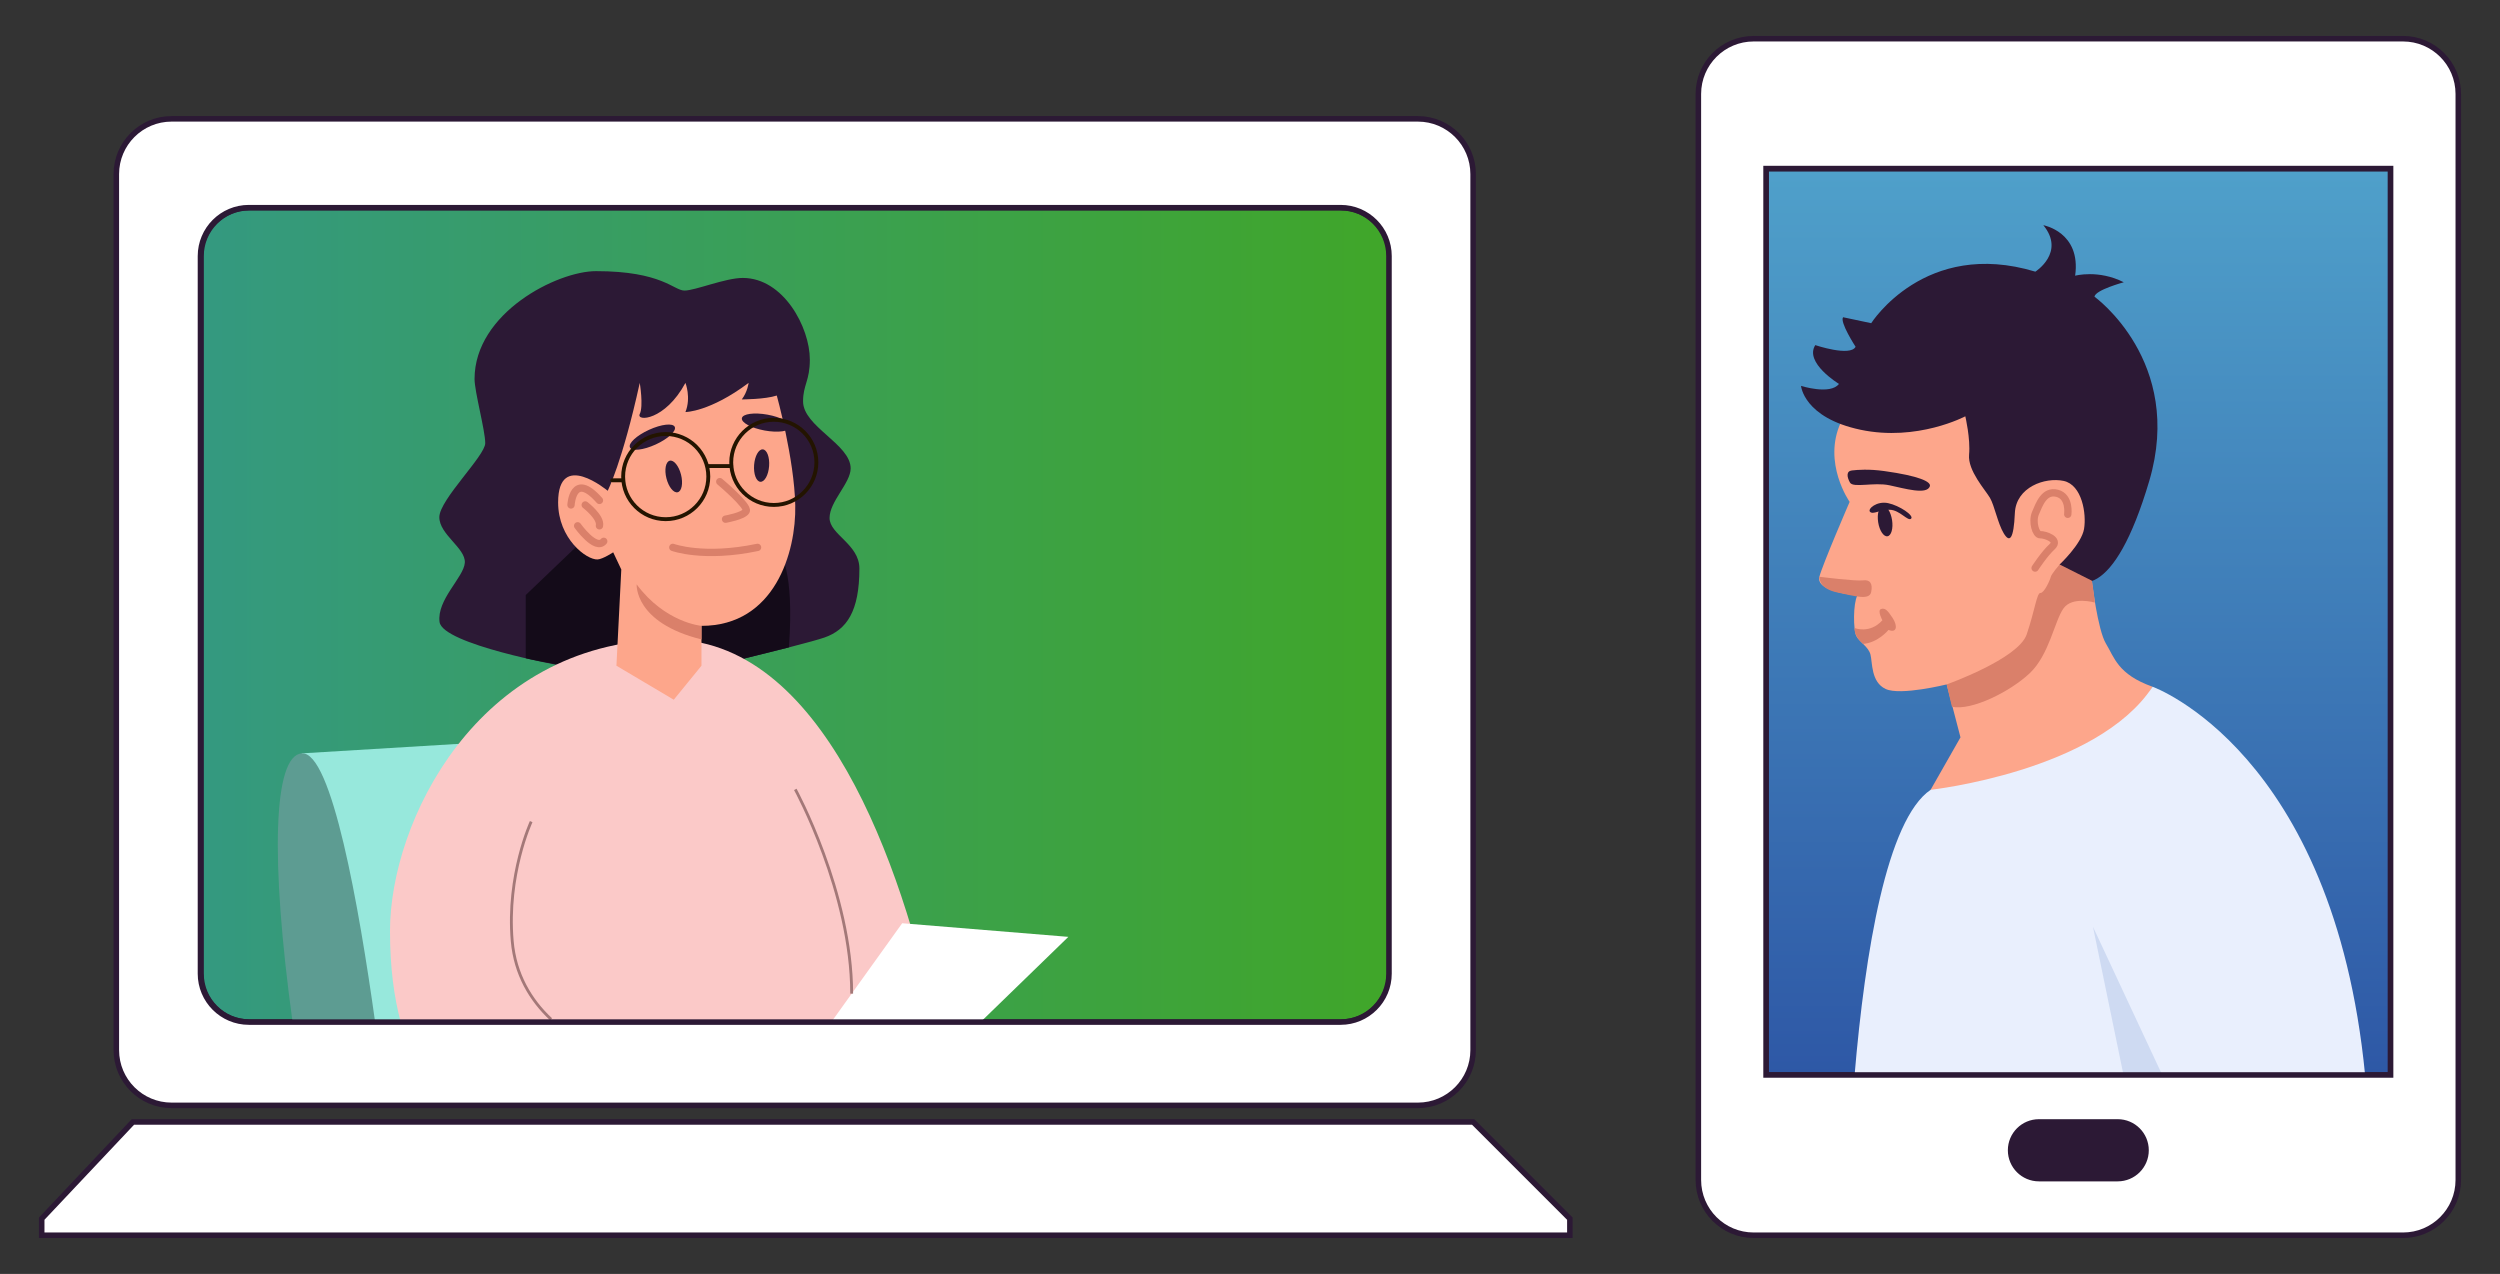 <?xml version="1.0" encoding="utf-8"?>
<!-- Generator: Adobe Illustrator 16.0.3, SVG Export Plug-In . SVG Version: 6.00 Build 0)  -->
<!DOCTYPE svg PUBLIC "-//W3C//DTD SVG 1.1//EN" "http://www.w3.org/Graphics/SVG/1.1/DTD/svg11.dtd">
<svg version="1.1" id="Capa_1" xmlns="http://www.w3.org/2000/svg" xmlns:xlink="http://www.w3.org/1999/xlink" x="0px" y="0px"
	 width="878.956px" height="447.901px" viewBox="0 0 878.956 447.901" enable-background="new 0 0 878.956 447.901"
	 xml:space="preserve">
<rect x="0" y="0" width="878.956" height="447.901" fill="#333333" stroke="none"/>
<g>
	<linearGradient id="SVGID_1_" gradientUnits="userSpaceOnUse" x1="70.683" y1="216.178" x2="488.539" y2="216.178">
		<stop  offset="0" style="stop-color:#349980"/>
		<stop  offset="1" style="stop-color:#40A629"/>
	</linearGradient>
	<path fill="url(#SVGID_1_)" stroke="#2C1935" stroke-width="1.943" stroke-miterlimit="10" d="M488.539,342.322
		c0,9.4-7.62,17.021-17.021,17.021H87.703c-9.4,0-17.021-7.621-17.021-17.021V90.033c0-9.4,7.62-17.021,17.021-17.021h383.815
		c9.4,0,17.021,7.62,17.021,17.021V342.322z"/>
	<linearGradient id="SVGID_2_" gradientUnits="userSpaceOnUse" x1="730.702" y1="59.271" x2="730.702" y2="377.943">
		<stop  offset="0" style="stop-color:#4FA0CA"/>
		<stop  offset="1" style="stop-color:#2E58A6"/>
	</linearGradient>
	<rect x="620.916" y="59.271" fill="url(#SVGID_2_)" width="219.572" height="318.672"/>
	<polygon fill="#FFFFFF" stroke="#2C1935" stroke-width="1.943" stroke-miterlimit="10" points="46.725,394.458 517.931,394.458 
		551.937,428.462 551.937,434.292 14.664,434.292 14.664,428.462 	"/>
	
		<rect x="620.916" y="59.271" fill="none" stroke="#2C1935" stroke-width="1.943" stroke-miterlimit="10" width="219.572" height="318.672"/>
	<path fill="#2C1935" d="M291.661,182.114c0-5.809,7.414-12.301,7.414-17.423c0-8.545-16.731-14.695-16.731-23.58
		c0-5.809,2.381-7.175,2.381-14.692c0-11.276-9.226-28.702-23.577-28.702c-6.15,0-16.742,4.441-20.501,4.441
		c-3.758,0-7.858-6.833-31.094-6.833c-13.667,0-42.711,14.692-42.711,37.928c0,4.441,3.759,18.109,3.759,22.552
		c0,4.441-16.06,19.817-16.137,25.968c-0.076,6.15,9.303,10.935,8.961,16.06s-9.909,12.984-8.884,20.843
		c1.025,7.859,42.825,15.385,42.825,15.385l38.155,3.749c0,0,46.47-10.934,54.329-13.667c7.858-2.733,12.3-9.226,12.3-24.259
		C302.15,191.339,291.661,187.922,291.661,182.114z"/>
	<path fill="#140B19" d="M184.841,209.201v22.237c5.185,1.257,15.914,2.954,15.914,2.954l20.584-6.441l3.999-36.842l-20.75-0.795
		L184.841,209.201z"/>
	<path fill="#140B19" d="M244.732,215.13l-1.395,12.473l14.395,4.886c1.779-0.433,19.638-4.886,19.638-4.886
		c2.032-27.596-3.282-33.375-3.282-33.375L244.732,215.13z"/>
	<polygon fill="#97E8DC" points="106.088,264.867 116.862,359.343 207.58,359.343 172.088,260.867 	"/>
	<path fill="#FBC9C8" d="M234.155,224.825c-66.614,1.448-97.04,64.237-97.04,102.507c0,12.777,1.414,23.221,3.763,32.012h188.001
		C317.121,304.498,289.233,223.628,234.155,224.825z"/>
	<path fill="#FDA68B" d="M273.107,139.061c-4.101,1.366-12.301,1.366-12.301,1.366c2.05-2.733,2.392-5.809,2.392-5.809
		c-13.668,10.251-22.21,10.251-22.21,10.251c2.051-5.125,0-10.251,0-10.251c-7.175,13.326-17.426,13.668-16.06,10.935
		c1.367-2.733,0-10.935,0-10.935c-6.15,28.02-11.275,37.928-11.275,37.928s-17.426-14.578-17.426,4.101
		c0,12.755,10.022,20.273,13.895,20.046c1.819-0.106,5.467-2.506,5.467-2.506l2.848,6.037l-1.708,33.835l20.16,11.952l9.737-11.952
		v-14.018c25.798,0,33.315-25.969,32.974-42.37C279.258,161.271,273.107,139.061,273.107,139.061z"/>
	<polygon fill="#FFFFFF" points="317.186,324.599 292.273,359.343 344.744,359.343 375.614,329.382 	"/>
	<path fill="#5D9C92" d="M106.088,264.867c-9.994,0.801-11.114,37.092-3.225,94.477h29.025
		C126.241,318.884,116.627,264.025,106.088,264.867z"/>
	<path fill="none" stroke="#A37878" stroke-miterlimit="10" d="M279.61,277.533c0,0,19.839,36.311,19.825,71.822"/>
	
		<ellipse transform="matrix(-0.416 -0.909 0.909 -0.416 185.131 426.029)" fill="#2C1935" cx="229.308" cy="153.593" rx="2.833" ry="8.667"/>
	
		<ellipse transform="matrix(0.179 -0.984 0.984 0.179 74.936 386.976)" fill="#2C1935" cx="269.308" cy="148.594" rx="2.833" ry="8.666"/>
	<g>
		
			<circle fill="none" stroke="#231400" stroke-width="1.367" stroke-linecap="round" stroke-linejoin="round" stroke-miterlimit="10" cx="234.058" cy="167.563" r="14.97"/>
		
			<circle fill="none" stroke="#231400" stroke-width="1.367" stroke-linecap="round" stroke-linejoin="round" stroke-miterlimit="10" cx="272.058" cy="162.563" r="14.97"/>
		
			<line fill="none" stroke="#231400" stroke-width="1.367" stroke-linecap="round" stroke-linejoin="round" stroke-miterlimit="10" x1="249.028" y1="163.867" x2="257.088" y2="163.867"/>
		
			<line fill="none" stroke="#231400" stroke-width="1.367" stroke-linecap="round" stroke-linejoin="round" stroke-miterlimit="10" x1="219.088" y1="168.867" x2="215.238" y2="168.867"/>
	</g>
	
		<ellipse transform="matrix(-0.245 -0.97 0.97 -0.245 132.283 438.262)" fill="#2C1935" cx="236.777" cy="167.627" rx="5.715" ry="2.646"/>
	
		<ellipse transform="matrix(0.075 -0.997 0.997 0.075 84.546 418.392)" fill="#2C1935" cx="267.777" cy="163.627" rx="5.715" ry="2.646"/>
	<path fill="none" stroke="#DA806A" stroke-width="2.581" stroke-linecap="round" stroke-miterlimit="10" d="M236.547,192.451
		c0,0,10.791,4,29.791,0"/>
	<path fill="none" stroke="#DA806A" stroke-width="2.581" stroke-linecap="round" stroke-miterlimit="10" d="M253.058,169.33
		c0,0,10.28,8.621,9.28,10.371s-7.25,2.833-7.25,2.833"/>
	<path fill="#DA806A" d="M223.838,205.451c0,0-0.924,13.473,22.788,19.361v-4.771C246.626,220.042,233.838,218.951,223.838,205.451z
		"/>
	<path fill="none" stroke="#DA806A" stroke-width="2.581" stroke-linecap="round" stroke-miterlimit="10" d="M200.755,177.534
		c0,0,0.666-12.204,10-1.603"/>
	<path fill="none" stroke="#DA806A" stroke-width="2.581" stroke-linecap="round" stroke-miterlimit="10" d="M203.088,184.867
		c0,0,6.345,8.896,9.173,5.447"/>
	<path fill="none" stroke="#DA806A" stroke-width="2.581" stroke-linecap="round" stroke-miterlimit="10" d="M205.755,177.534
		c0,0,5.666,4.333,5,7.333"/>
	<g>
		<path fill="#CEDAF2" d="M731.19,312.542l-38.056,65.4h86.922C774.034,349.662,731.19,312.542,731.19,312.542z"/>
		<path fill="#FDA68B" d="M740.437,226.326c-2.941-4.801-4.979-22.164-4.979-22.164l4.645-37.496l-47.564-24.588l-45.342,6.447
			c-6.533,14.229,3.101,27.922,3.101,27.922s-9.583,22.155-10.636,26.332c-1.369,5.428,13.342,6.564,13.342,6.564
			c-1.511,2.979-1.444,12.008-0.372,14.215c1.071,2.205,4.26,3.76,4.987,6.553c0.729,2.793,0.144,9.705,5.348,12.127
			s21.451-1.611,21.451-1.611l4.852,18.617l-10.505,18.443l3.177,2.652l64.992-20.314l9.872-18.578
			C744.534,237.089,743.377,231.126,740.437,226.326z"/>
		<path fill="#2C1935" d="M736.379,104.31c0.28-2.36,10.31-5.072,10.31-5.072c-8.936-4.532-17.104-2.305-17.104-2.305
			c2.158-15.375-11.188-17.762-11.188-17.762c7.864,9.582-2.802,16.338-2.802,16.338c-38.85-11.748-57.71,18.119-57.71,18.119
			l-9.891-2.094c-1.243,1.715,4.396,10.385,4.396,10.385c-1.855,3.566-14.169-0.582-14.169-0.582
			c-3.952,6.199,8.325,13.637,8.325,13.637c-3.041,3.975-13.34,0.693-13.34,0.693s0.929,11.19,20.92,15.425
			c19.991,4.235,36.842-4.729,36.842-4.729s1.853,7.868,1.325,13.474c-0.528,5.605,5.724,12.426,7.337,15.187
			c1.614,2.761,2.727,8.934,4.836,12.459c2.113,3.526,3.521,2.065,3.922-7.086c0.397-9.15,10.605-12.705,17.13-11.323
			c6.523,1.383,8.095,11.609,7.191,16.915c-0.904,5.306-8.58,12.476-8.58,12.476c5.749,10.232,19.097,12.621,31.513-29.386
			S736.379,104.31,736.379,104.31z"/>
		<path fill="#2C1935" d="M662.484,165.617c-5.544-0.773-9.361-0.443-11.39-0.213c-2.027,0.229-1.797,2.257-0.68,4.252
			c1.115,1.996,8.397-0.199,13.869,0.959c5.471,1.16,13.124,3.44,14.213,0.373C679.073,169.367,674.657,167.316,662.484,165.617z"/>
		<path fill="#2C1935" d="M663.833,176.896c-3.998-0.847-7.326,2.064-6.363,3.051c1.085,1.108,3.469-0.805,6.97-0.723
			c3.501,0.081,6.365,4.207,7.474,3.121C673.022,181.261,667.831,177.744,663.833,176.896z"/>
		
			<ellipse transform="matrix(-0.153 -0.988 0.988 -0.153 583.31 866.358)" fill="#2C1935" cx="663.067" cy="183.111" rx="5.377" ry="2.473"/>
		<path fill="#DA806A" d="M655.003,204.05c-2.493,0.352-15.343-1.271-15.343-1.271s-0.426,4.088,6.098,5.47
			c6.522,1.382,11.485,2.874,12.109-0.073C658.491,205.23,657.495,203.699,655.003,204.05z"/>
		<path fill="#DA806A" d="M661.304,214.139c-1.345,0.525,0.505,3.935,0.505,3.935c-4.471,4.948-9.788,2.717-9.788,2.717
			c-0.17,2.896,2.464,5.07,2.464,5.07l0.538,0.527c5.311-0.422,8.938-4.92,8.938-4.92c2.955,1.221,3.281-1.385,1.463-4.188
			C663.605,214.48,662.648,213.615,661.304,214.139z"/>
		<path fill="none" stroke="#DA806A" stroke-width="2.581" stroke-linecap="round" stroke-miterlimit="10" d="M715.51,199.716
			c0,0,3.222-4.988,5.992-7.526c2.728-2.5-2.61-4.29-4.172-4.182c-1.563,0.109-2.986-4.59-1.686-7.612
			c1.3-3.023,3.046-8.15,7.63-6.96c4.587,1.191,3.714,7.383,3.714,7.383"/>
		<path fill="#DA806A" d="M724.13,198.464c0,0-2.906,3.342-3.129,4.395c-0.224,1.053-2.301,5.67-3.608,5.612
			s-1.924,5.97-4.849,14.585c-2.924,8.615-28.128,17.57-28.128,17.57l1.851,7.867c6.944,1.471,20.481-5.336,27.347-11.799
			c6.865-6.461,8.73-18.379,11.86-22.773s10.993-2.069,10.993-2.069c0.058-1.308-1.01-7.69-1.01-7.69L724.13,198.464z"/>
		<path fill="#E9EFFD" d="M756.804,241.447c-19.491,29.734-78.041,36.24-78.041,36.24c-15.383,10.512-23.043,56.93-26.72,100.256
			h94.542l-10.736-52.102l24.353,52.102h71.327C820.436,264.201,756.804,241.447,756.804,241.447z"/>
	</g>
	<path fill="none" stroke="#A37878" stroke-miterlimit="10" d="M186.755,288.867c0,0-8.667,18.668-6.667,42
		c1,11.668,6.5,20.834,13.667,27.5"/>
	<path fill="#FFFFFF" stroke="#2C1935" stroke-width="1.943" stroke-miterlimit="10" d="M498.5,41.783H60.327
		c-10.73,0-19.432,8.699-19.432,19.431v307.984c0,10.73,8.701,19.43,19.432,19.43H498.5c10.73,0,19.431-8.699,19.431-19.43V61.214
		C517.931,50.482,509.23,41.783,498.5,41.783z M488.342,342.322c0,9.4-7.62,17.021-17.021,17.021H87.506
		c-9.4,0-17.021-7.621-17.021-17.021V90.033c0-9.4,7.62-17.021,17.021-17.021h383.815c9.4,0,17.021,7.62,17.021,17.021V342.322z"/>
	<path fill="#FFFFFF" stroke="#2C1935" stroke-width="1.943" stroke-miterlimit="10" d="M844.86,13.608H616.545
		c-10.731,0-19.433,8.699-19.433,19.431v381.822c0,10.732,8.701,19.432,19.433,19.432H844.86c10.73,0,19.432-8.699,19.432-19.432
		V33.039C864.292,22.307,855.591,13.608,844.86,13.608z M840.488,377.943H620.916V59.271h219.572V377.943z"/>
	<path fill="#2C1935" stroke="#2C1935" stroke-width="1.943" stroke-miterlimit="10" d="M754.506,404.417
		c0,5.5-4.459,9.959-9.959,9.959h-27.689c-5.499,0-9.959-4.459-9.959-9.959l0,0c0-5.5,4.46-9.959,9.959-9.959h27.689
		C750.047,394.458,754.506,398.917,754.506,404.417L754.506,404.417z"/>
</g>
</svg>
